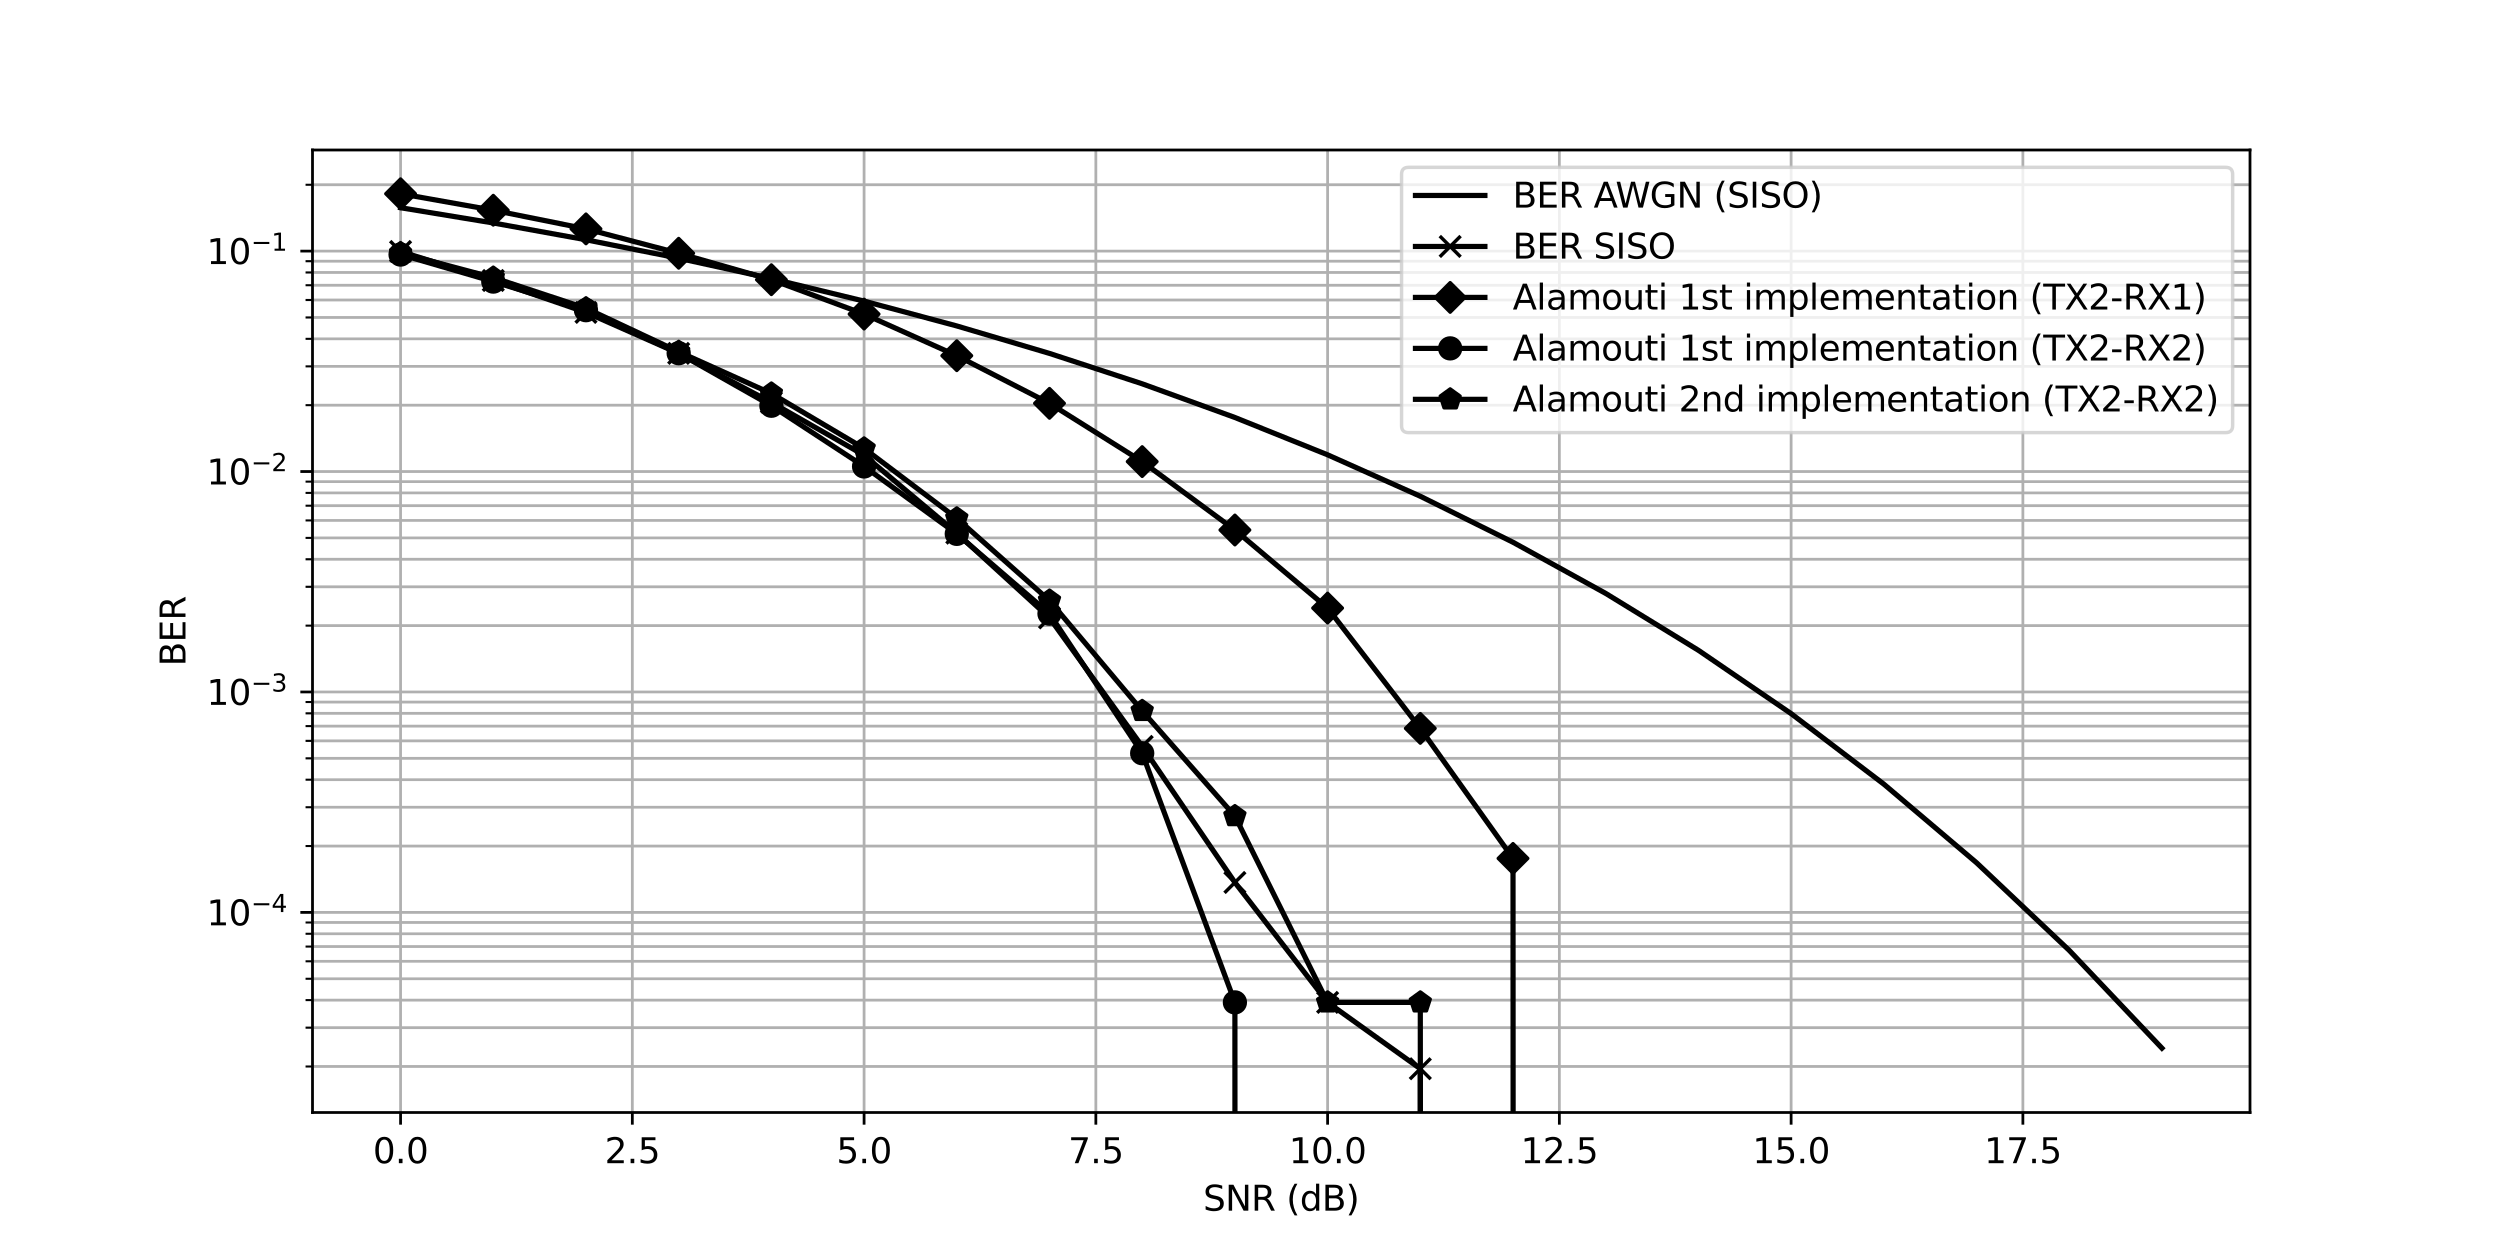<?xml version="1.0" encoding="utf-8" standalone="no"?>
<!DOCTYPE svg PUBLIC "-//W3C//DTD SVG 1.1//EN"
  "http://www.w3.org/Graphics/SVG/1.1/DTD/svg11.dtd">
<svg xmlns:xlink="http://www.w3.org/1999/xlink" width="720pt" height="360pt" viewBox="0 0 720 360" xmlns="http://www.w3.org/2000/svg" version="1.1">
 <defs>
  <style type="text/css">*{stroke-linejoin: round; stroke-linecap: butt}</style>
 </defs>
 <g id="figure_1">
  <g id="patch_1">
   <path d="M 0 360 
L 720 360 
L 720 0 
L 0 0 
z
" style="fill: #ffffff"/>
  </g>
  <g id="axes_1">
   <g id="patch_2">
    <path d="M 90 320.4 
L 648 320.4 
L 648 43.2 
L 90 43.2 
z
" style="fill: #ffffff"/>
   </g>
   <g id="matplotlib.axis_1">
    <g id="xtick_1">
     <g id="line2d_1">
      <path d="M 115.364 320.4 
L 115.364 43.2 
" clip-path="url(#p7af862327a)" style="fill: none; stroke: #b0b0b0; stroke-width: 0.8; stroke-linecap: square"/>
     </g>
     <g id="line2d_2">
      <defs>
       <path id="ma9d6ec35bd" d="M 0 0 
L 0 3.5 
" style="stroke: #000000; stroke-width: 0.8"/>
      </defs>
      <g>
       <use xlink:href="#ma9d6ec35bd" x="115.364" y="320.4" style="stroke: #000000; stroke-width: 0.8"/>
      </g>
     </g>
     <g id="text_1">
      <!-- 0.0 -->
      <g transform="translate(107.412 334.998)scale(0.1 -0.1)">
       <defs>
        <path id="DejaVuSans-30" d="M 2034 4250 
Q 1547 4250 1301 3770 
Q 1056 3291 1056 2328 
Q 1056 1369 1301 889 
Q 1547 409 2034 409 
Q 2525 409 2770 889 
Q 3016 1369 3016 2328 
Q 3016 3291 2770 3770 
Q 2525 4250 2034 4250 
z
M 2034 4750 
Q 2819 4750 3233 4129 
Q 3647 3509 3647 2328 
Q 3647 1150 3233 529 
Q 2819 -91 2034 -91 
Q 1250 -91 836 529 
Q 422 1150 422 2328 
Q 422 3509 836 4129 
Q 1250 4750 2034 4750 
z
" transform="scale(0.016)"/>
        <path id="DejaVuSans-2e" d="M 684 794 
L 1344 794 
L 1344 0 
L 684 0 
L 684 794 
z
" transform="scale(0.016)"/>
       </defs>
       <use xlink:href="#DejaVuSans-30"/>
       <use xlink:href="#DejaVuSans-2e" x="63.623"/>
       <use xlink:href="#DejaVuSans-30" x="95.41"/>
      </g>
     </g>
    </g>
    <g id="xtick_2">
     <g id="line2d_3">
      <path d="M 182.11 320.4 
L 182.11 43.2 
" clip-path="url(#p7af862327a)" style="fill: none; stroke: #b0b0b0; stroke-width: 0.8; stroke-linecap: square"/>
     </g>
     <g id="line2d_4">
      <g>
       <use xlink:href="#ma9d6ec35bd" x="182.11" y="320.4" style="stroke: #000000; stroke-width: 0.8"/>
      </g>
     </g>
     <g id="text_2">
      <!-- 2.5 -->
      <g transform="translate(174.158 334.998)scale(0.1 -0.1)">
       <defs>
        <path id="DejaVuSans-32" d="M 1228 531 
L 3431 531 
L 3431 0 
L 469 0 
L 469 531 
Q 828 903 1448 1529 
Q 2069 2156 2228 2338 
Q 2531 2678 2651 2914 
Q 2772 3150 2772 3378 
Q 2772 3750 2511 3984 
Q 2250 4219 1831 4219 
Q 1534 4219 1204 4116 
Q 875 4013 500 3803 
L 500 4441 
Q 881 4594 1212 4672 
Q 1544 4750 1819 4750 
Q 2544 4750 2975 4387 
Q 3406 4025 3406 3419 
Q 3406 3131 3298 2873 
Q 3191 2616 2906 2266 
Q 2828 2175 2409 1742 
Q 1991 1309 1228 531 
z
" transform="scale(0.016)"/>
        <path id="DejaVuSans-35" d="M 691 4666 
L 3169 4666 
L 3169 4134 
L 1269 4134 
L 1269 2991 
Q 1406 3038 1543 3061 
Q 1681 3084 1819 3084 
Q 2600 3084 3056 2656 
Q 3513 2228 3513 1497 
Q 3513 744 3044 326 
Q 2575 -91 1722 -91 
Q 1428 -91 1123 -41 
Q 819 9 494 109 
L 494 744 
Q 775 591 1075 516 
Q 1375 441 1709 441 
Q 2250 441 2565 725 
Q 2881 1009 2881 1497 
Q 2881 1984 2565 2268 
Q 2250 2553 1709 2553 
Q 1456 2553 1204 2497 
Q 953 2441 691 2322 
L 691 4666 
z
" transform="scale(0.016)"/>
       </defs>
       <use xlink:href="#DejaVuSans-32"/>
       <use xlink:href="#DejaVuSans-2e" x="63.623"/>
       <use xlink:href="#DejaVuSans-35" x="95.41"/>
      </g>
     </g>
    </g>
    <g id="xtick_3">
     <g id="line2d_5">
      <path d="M 248.856 320.4 
L 248.856 43.2 
" clip-path="url(#p7af862327a)" style="fill: none; stroke: #b0b0b0; stroke-width: 0.8; stroke-linecap: square"/>
     </g>
     <g id="line2d_6">
      <g>
       <use xlink:href="#ma9d6ec35bd" x="248.856" y="320.4" style="stroke: #000000; stroke-width: 0.8"/>
      </g>
     </g>
     <g id="text_3">
      <!-- 5.0 -->
      <g transform="translate(240.905 334.998)scale(0.1 -0.1)">
       <use xlink:href="#DejaVuSans-35"/>
       <use xlink:href="#DejaVuSans-2e" x="63.623"/>
       <use xlink:href="#DejaVuSans-30" x="95.41"/>
      </g>
     </g>
    </g>
    <g id="xtick_4">
     <g id="line2d_7">
      <path d="M 315.603 320.4 
L 315.603 43.2 
" clip-path="url(#p7af862327a)" style="fill: none; stroke: #b0b0b0; stroke-width: 0.8; stroke-linecap: square"/>
     </g>
     <g id="line2d_8">
      <g>
       <use xlink:href="#ma9d6ec35bd" x="315.603" y="320.4" style="stroke: #000000; stroke-width: 0.8"/>
      </g>
     </g>
     <g id="text_4">
      <!-- 7.5 -->
      <g transform="translate(307.651 334.998)scale(0.1 -0.1)">
       <defs>
        <path id="DejaVuSans-37" d="M 525 4666 
L 3525 4666 
L 3525 4397 
L 1831 0 
L 1172 0 
L 2766 4134 
L 525 4134 
L 525 4666 
z
" transform="scale(0.016)"/>
       </defs>
       <use xlink:href="#DejaVuSans-37"/>
       <use xlink:href="#DejaVuSans-2e" x="63.623"/>
       <use xlink:href="#DejaVuSans-35" x="95.41"/>
      </g>
     </g>
    </g>
    <g id="xtick_5">
     <g id="line2d_9">
      <path d="M 382.349 320.4 
L 382.349 43.2 
" clip-path="url(#p7af862327a)" style="fill: none; stroke: #b0b0b0; stroke-width: 0.8; stroke-linecap: square"/>
     </g>
     <g id="line2d_10">
      <g>
       <use xlink:href="#ma9d6ec35bd" x="382.349" y="320.4" style="stroke: #000000; stroke-width: 0.8"/>
      </g>
     </g>
     <g id="text_5">
      <!-- 10.0 -->
      <g transform="translate(371.216 334.998)scale(0.1 -0.1)">
       <defs>
        <path id="DejaVuSans-31" d="M 794 531 
L 1825 531 
L 1825 4091 
L 703 3866 
L 703 4441 
L 1819 4666 
L 2450 4666 
L 2450 531 
L 3481 531 
L 3481 0 
L 794 0 
L 794 531 
z
" transform="scale(0.016)"/>
       </defs>
       <use xlink:href="#DejaVuSans-31"/>
       <use xlink:href="#DejaVuSans-30" x="63.623"/>
       <use xlink:href="#DejaVuSans-2e" x="127.246"/>
       <use xlink:href="#DejaVuSans-30" x="159.033"/>
      </g>
     </g>
    </g>
    <g id="xtick_6">
     <g id="line2d_11">
      <path d="M 449.096 320.4 
L 449.096 43.2 
" clip-path="url(#p7af862327a)" style="fill: none; stroke: #b0b0b0; stroke-width: 0.8; stroke-linecap: square"/>
     </g>
     <g id="line2d_12">
      <g>
       <use xlink:href="#ma9d6ec35bd" x="449.096" y="320.4" style="stroke: #000000; stroke-width: 0.8"/>
      </g>
     </g>
     <g id="text_6">
      <!-- 12.5 -->
      <g transform="translate(437.963 334.998)scale(0.1 -0.1)">
       <use xlink:href="#DejaVuSans-31"/>
       <use xlink:href="#DejaVuSans-32" x="63.623"/>
       <use xlink:href="#DejaVuSans-2e" x="127.246"/>
       <use xlink:href="#DejaVuSans-35" x="159.033"/>
      </g>
     </g>
    </g>
    <g id="xtick_7">
     <g id="line2d_13">
      <path d="M 515.842 320.4 
L 515.842 43.2 
" clip-path="url(#p7af862327a)" style="fill: none; stroke: #b0b0b0; stroke-width: 0.8; stroke-linecap: square"/>
     </g>
     <g id="line2d_14">
      <g>
       <use xlink:href="#ma9d6ec35bd" x="515.842" y="320.4" style="stroke: #000000; stroke-width: 0.8"/>
      </g>
     </g>
     <g id="text_7">
      <!-- 15.0 -->
      <g transform="translate(504.709 334.998)scale(0.1 -0.1)">
       <use xlink:href="#DejaVuSans-31"/>
       <use xlink:href="#DejaVuSans-35" x="63.623"/>
       <use xlink:href="#DejaVuSans-2e" x="127.246"/>
       <use xlink:href="#DejaVuSans-30" x="159.033"/>
      </g>
     </g>
    </g>
    <g id="xtick_8">
     <g id="line2d_15">
      <path d="M 582.589 320.4 
L 582.589 43.2 
" clip-path="url(#p7af862327a)" style="fill: none; stroke: #b0b0b0; stroke-width: 0.8; stroke-linecap: square"/>
     </g>
     <g id="line2d_16">
      <g>
       <use xlink:href="#ma9d6ec35bd" x="582.589" y="320.4" style="stroke: #000000; stroke-width: 0.8"/>
      </g>
     </g>
     <g id="text_8">
      <!-- 17.5 -->
      <g transform="translate(571.456 334.998)scale(0.1 -0.1)">
       <use xlink:href="#DejaVuSans-31"/>
       <use xlink:href="#DejaVuSans-37" x="63.623"/>
       <use xlink:href="#DejaVuSans-2e" x="127.246"/>
       <use xlink:href="#DejaVuSans-35" x="159.033"/>
      </g>
     </g>
    </g>
    <g id="text_9">
     <!-- SNR (dB) -->
     <g transform="translate(346.516 348.677)scale(0.1 -0.1)">
      <defs>
       <path id="DejaVuSans-53" d="M 3425 4513 
L 3425 3897 
Q 3066 4069 2747 4153 
Q 2428 4238 2131 4238 
Q 1616 4238 1336 4038 
Q 1056 3838 1056 3469 
Q 1056 3159 1242 3001 
Q 1428 2844 1947 2747 
L 2328 2669 
Q 3034 2534 3370 2195 
Q 3706 1856 3706 1288 
Q 3706 609 3251 259 
Q 2797 -91 1919 -91 
Q 1588 -91 1214 -16 
Q 841 59 441 206 
L 441 856 
Q 825 641 1194 531 
Q 1563 422 1919 422 
Q 2459 422 2753 634 
Q 3047 847 3047 1241 
Q 3047 1584 2836 1778 
Q 2625 1972 2144 2069 
L 1759 2144 
Q 1053 2284 737 2584 
Q 422 2884 422 3419 
Q 422 4038 858 4394 
Q 1294 4750 2059 4750 
Q 2388 4750 2728 4690 
Q 3069 4631 3425 4513 
z
" transform="scale(0.016)"/>
       <path id="DejaVuSans-4e" d="M 628 4666 
L 1478 4666 
L 3547 763 
L 3547 4666 
L 4159 4666 
L 4159 0 
L 3309 0 
L 1241 3903 
L 1241 0 
L 628 0 
L 628 4666 
z
" transform="scale(0.016)"/>
       <path id="DejaVuSans-52" d="M 2841 2188 
Q 3044 2119 3236 1894 
Q 3428 1669 3622 1275 
L 4263 0 
L 3584 0 
L 2988 1197 
Q 2756 1666 2539 1819 
Q 2322 1972 1947 1972 
L 1259 1972 
L 1259 0 
L 628 0 
L 628 4666 
L 2053 4666 
Q 2853 4666 3247 4331 
Q 3641 3997 3641 3322 
Q 3641 2881 3436 2590 
Q 3231 2300 2841 2188 
z
M 1259 4147 
L 1259 2491 
L 2053 2491 
Q 2509 2491 2742 2702 
Q 2975 2913 2975 3322 
Q 2975 3731 2742 3939 
Q 2509 4147 2053 4147 
L 1259 4147 
z
" transform="scale(0.016)"/>
       <path id="DejaVuSans-20" transform="scale(0.016)"/>
       <path id="DejaVuSans-28" d="M 1984 4856 
Q 1566 4138 1362 3434 
Q 1159 2731 1159 2009 
Q 1159 1288 1364 580 
Q 1569 -128 1984 -844 
L 1484 -844 
Q 1016 -109 783 600 
Q 550 1309 550 2009 
Q 550 2706 781 3412 
Q 1013 4119 1484 4856 
L 1984 4856 
z
" transform="scale(0.016)"/>
       <path id="DejaVuSans-64" d="M 2906 2969 
L 2906 4863 
L 3481 4863 
L 3481 0 
L 2906 0 
L 2906 525 
Q 2725 213 2448 61 
Q 2172 -91 1784 -91 
Q 1150 -91 751 415 
Q 353 922 353 1747 
Q 353 2572 751 3078 
Q 1150 3584 1784 3584 
Q 2172 3584 2448 3432 
Q 2725 3281 2906 2969 
z
M 947 1747 
Q 947 1113 1208 752 
Q 1469 391 1925 391 
Q 2381 391 2643 752 
Q 2906 1113 2906 1747 
Q 2906 2381 2643 2742 
Q 2381 3103 1925 3103 
Q 1469 3103 1208 2742 
Q 947 2381 947 1747 
z
" transform="scale(0.016)"/>
       <path id="DejaVuSans-42" d="M 1259 2228 
L 1259 519 
L 2272 519 
Q 2781 519 3026 730 
Q 3272 941 3272 1375 
Q 3272 1813 3026 2020 
Q 2781 2228 2272 2228 
L 1259 2228 
z
M 1259 4147 
L 1259 2741 
L 2194 2741 
Q 2656 2741 2882 2914 
Q 3109 3088 3109 3444 
Q 3109 3797 2882 3972 
Q 2656 4147 2194 4147 
L 1259 4147 
z
M 628 4666 
L 2241 4666 
Q 2963 4666 3353 4366 
Q 3744 4066 3744 3513 
Q 3744 3084 3544 2831 
Q 3344 2578 2956 2516 
Q 3422 2416 3680 2098 
Q 3938 1781 3938 1306 
Q 3938 681 3513 340 
Q 3088 0 2303 0 
L 628 0 
L 628 4666 
z
" transform="scale(0.016)"/>
       <path id="DejaVuSans-29" d="M 513 4856 
L 1013 4856 
Q 1481 4119 1714 3412 
Q 1947 2706 1947 2009 
Q 1947 1309 1714 600 
Q 1481 -109 1013 -844 
L 513 -844 
Q 928 -128 1133 580 
Q 1338 1288 1338 2009 
Q 1338 2731 1133 3434 
Q 928 4138 513 4856 
z
" transform="scale(0.016)"/>
      </defs>
      <use xlink:href="#DejaVuSans-53"/>
      <use xlink:href="#DejaVuSans-4e" x="63.477"/>
      <use xlink:href="#DejaVuSans-52" x="138.281"/>
      <use xlink:href="#DejaVuSans-20" x="207.764"/>
      <use xlink:href="#DejaVuSans-28" x="239.551"/>
      <use xlink:href="#DejaVuSans-64" x="278.564"/>
      <use xlink:href="#DejaVuSans-42" x="342.041"/>
      <use xlink:href="#DejaVuSans-29" x="410.645"/>
     </g>
    </g>
   </g>
   <g id="matplotlib.axis_2">
    <g id="ytick_1">
     <g id="line2d_17">
      <path d="M 90 262.772 
L 648 262.772 
" clip-path="url(#p7af862327a)" style="fill: none; stroke: #b0b0b0; stroke-width: 0.8; stroke-linecap: square"/>
     </g>
     <g id="line2d_18">
      <defs>
       <path id="m3a7625dac8" d="M 0 0 
L -3.5 0 
" style="stroke: #000000; stroke-width: 0.8"/>
      </defs>
      <g>
       <use xlink:href="#m3a7625dac8" x="90" y="262.772" style="stroke: #000000; stroke-width: 0.8"/>
      </g>
     </g>
     <g id="text_10">
      <!-- $\mathdefault{10^{-4}}$ -->
      <g transform="translate(59.5 266.571)scale(0.1 -0.1)">
       <defs>
        <path id="DejaVuSans-2212" d="M 678 2272 
L 4684 2272 
L 4684 1741 
L 678 1741 
L 678 2272 
z
" transform="scale(0.016)"/>
        <path id="DejaVuSans-34" d="M 2419 4116 
L 825 1625 
L 2419 1625 
L 2419 4116 
z
M 2253 4666 
L 3047 4666 
L 3047 1625 
L 3713 1625 
L 3713 1100 
L 3047 1100 
L 3047 0 
L 2419 0 
L 2419 1100 
L 313 1100 
L 313 1709 
L 2253 4666 
z
" transform="scale(0.016)"/>
       </defs>
       <use xlink:href="#DejaVuSans-31" transform="translate(0 0.684)"/>
       <use xlink:href="#DejaVuSans-30" transform="translate(63.623 0.684)"/>
       <use xlink:href="#DejaVuSans-2212" transform="translate(128.203 38.966)scale(0.7)"/>
       <use xlink:href="#DejaVuSans-34" transform="translate(186.855 38.966)scale(0.7)"/>
      </g>
     </g>
    </g>
    <g id="ytick_2">
     <g id="line2d_19">
      <path d="M 90 199.288 
L 648 199.288 
" clip-path="url(#p7af862327a)" style="fill: none; stroke: #b0b0b0; stroke-width: 0.8; stroke-linecap: square"/>
     </g>
     <g id="line2d_20">
      <g>
       <use xlink:href="#m3a7625dac8" x="90" y="199.288" style="stroke: #000000; stroke-width: 0.8"/>
      </g>
     </g>
     <g id="text_11">
      <!-- $\mathdefault{10^{-3}}$ -->
      <g transform="translate(59.5 203.087)scale(0.1 -0.1)">
       <defs>
        <path id="DejaVuSans-33" d="M 2597 2516 
Q 3050 2419 3304 2112 
Q 3559 1806 3559 1356 
Q 3559 666 3084 287 
Q 2609 -91 1734 -91 
Q 1441 -91 1130 -33 
Q 819 25 488 141 
L 488 750 
Q 750 597 1062 519 
Q 1375 441 1716 441 
Q 2309 441 2620 675 
Q 2931 909 2931 1356 
Q 2931 1769 2642 2001 
Q 2353 2234 1838 2234 
L 1294 2234 
L 1294 2753 
L 1863 2753 
Q 2328 2753 2575 2939 
Q 2822 3125 2822 3475 
Q 2822 3834 2567 4026 
Q 2313 4219 1838 4219 
Q 1578 4219 1281 4162 
Q 984 4106 628 3988 
L 628 4550 
Q 988 4650 1302 4700 
Q 1616 4750 1894 4750 
Q 2613 4750 3031 4423 
Q 3450 4097 3450 3541 
Q 3450 3153 3228 2886 
Q 3006 2619 2597 2516 
z
" transform="scale(0.016)"/>
       </defs>
       <use xlink:href="#DejaVuSans-31" transform="translate(0 0.766)"/>
       <use xlink:href="#DejaVuSans-30" transform="translate(63.623 0.766)"/>
       <use xlink:href="#DejaVuSans-2212" transform="translate(128.203 39.047)scale(0.7)"/>
       <use xlink:href="#DejaVuSans-33" transform="translate(186.855 39.047)scale(0.7)"/>
      </g>
     </g>
    </g>
    <g id="ytick_3">
     <g id="line2d_21">
      <path d="M 90 135.803 
L 648 135.803 
" clip-path="url(#p7af862327a)" style="fill: none; stroke: #b0b0b0; stroke-width: 0.8; stroke-linecap: square"/>
     </g>
     <g id="line2d_22">
      <g>
       <use xlink:href="#m3a7625dac8" x="90" y="135.803" style="stroke: #000000; stroke-width: 0.8"/>
      </g>
     </g>
     <g id="text_12">
      <!-- $\mathdefault{10^{-2}}$ -->
      <g transform="translate(59.5 139.602)scale(0.1 -0.1)">
       <use xlink:href="#DejaVuSans-31" transform="translate(0 0.766)"/>
       <use xlink:href="#DejaVuSans-30" transform="translate(63.623 0.766)"/>
       <use xlink:href="#DejaVuSans-2212" transform="translate(128.203 39.047)scale(0.7)"/>
       <use xlink:href="#DejaVuSans-32" transform="translate(186.855 39.047)scale(0.7)"/>
      </g>
     </g>
    </g>
    <g id="ytick_4">
     <g id="line2d_23">
      <path d="M 90 72.318 
L 648 72.318 
" clip-path="url(#p7af862327a)" style="fill: none; stroke: #b0b0b0; stroke-width: 0.8; stroke-linecap: square"/>
     </g>
     <g id="line2d_24">
      <g>
       <use xlink:href="#m3a7625dac8" x="90" y="72.318" style="stroke: #000000; stroke-width: 0.8"/>
      </g>
     </g>
     <g id="text_13">
      <!-- $\mathdefault{10^{-1}}$ -->
      <g transform="translate(59.5 76.117)scale(0.1 -0.1)">
       <use xlink:href="#DejaVuSans-31" transform="translate(0 0.684)"/>
       <use xlink:href="#DejaVuSans-30" transform="translate(63.623 0.684)"/>
       <use xlink:href="#DejaVuSans-2212" transform="translate(128.203 38.966)scale(0.7)"/>
       <use xlink:href="#DejaVuSans-31" transform="translate(186.855 38.966)scale(0.7)"/>
      </g>
     </g>
    </g>
    <g id="ytick_5">
     <g id="line2d_25">
      <path d="M 90 307.146 
L 648 307.146 
" clip-path="url(#p7af862327a)" style="fill: none; stroke: #b0b0b0; stroke-width: 0.8; stroke-linecap: square"/>
     </g>
     <g id="line2d_26">
      <defs>
       <path id="meff8dff8c7" d="M 0 0 
L -2 0 
" style="stroke: #000000; stroke-width: 0.6"/>
      </defs>
      <g>
       <use xlink:href="#meff8dff8c7" x="90" y="307.146" style="stroke: #000000; stroke-width: 0.6"/>
      </g>
     </g>
    </g>
    <g id="ytick_6">
     <g id="line2d_27">
      <path d="M 90 295.967 
L 648 295.967 
" clip-path="url(#p7af862327a)" style="fill: none; stroke: #b0b0b0; stroke-width: 0.8; stroke-linecap: square"/>
     </g>
     <g id="line2d_28">
      <g>
       <use xlink:href="#meff8dff8c7" x="90" y="295.967" style="stroke: #000000; stroke-width: 0.6"/>
      </g>
     </g>
    </g>
    <g id="ytick_7">
     <g id="line2d_29">
      <path d="M 90 288.035 
L 648 288.035 
" clip-path="url(#p7af862327a)" style="fill: none; stroke: #b0b0b0; stroke-width: 0.8; stroke-linecap: square"/>
     </g>
     <g id="line2d_30">
      <g>
       <use xlink:href="#meff8dff8c7" x="90" y="288.035" style="stroke: #000000; stroke-width: 0.6"/>
      </g>
     </g>
    </g>
    <g id="ytick_8">
     <g id="line2d_31">
      <path d="M 90 281.883 
L 648 281.883 
" clip-path="url(#p7af862327a)" style="fill: none; stroke: #b0b0b0; stroke-width: 0.8; stroke-linecap: square"/>
     </g>
     <g id="line2d_32">
      <g>
       <use xlink:href="#meff8dff8c7" x="90" y="281.883" style="stroke: #000000; stroke-width: 0.6"/>
      </g>
     </g>
    </g>
    <g id="ytick_9">
     <g id="line2d_33">
      <path d="M 90 276.856 
L 648 276.856 
" clip-path="url(#p7af862327a)" style="fill: none; stroke: #b0b0b0; stroke-width: 0.8; stroke-linecap: square"/>
     </g>
     <g id="line2d_34">
      <g>
       <use xlink:href="#meff8dff8c7" x="90" y="276.856" style="stroke: #000000; stroke-width: 0.6"/>
      </g>
     </g>
    </g>
    <g id="ytick_10">
     <g id="line2d_35">
      <path d="M 90 272.606 
L 648 272.606 
" clip-path="url(#p7af862327a)" style="fill: none; stroke: #b0b0b0; stroke-width: 0.8; stroke-linecap: square"/>
     </g>
     <g id="line2d_36">
      <g>
       <use xlink:href="#meff8dff8c7" x="90" y="272.606" style="stroke: #000000; stroke-width: 0.6"/>
      </g>
     </g>
    </g>
    <g id="ytick_11">
     <g id="line2d_37">
      <path d="M 90 268.925 
L 648 268.925 
" clip-path="url(#p7af862327a)" style="fill: none; stroke: #b0b0b0; stroke-width: 0.8; stroke-linecap: square"/>
     </g>
     <g id="line2d_38">
      <g>
       <use xlink:href="#meff8dff8c7" x="90" y="268.925" style="stroke: #000000; stroke-width: 0.6"/>
      </g>
     </g>
    </g>
    <g id="ytick_12">
     <g id="line2d_39">
      <path d="M 90 265.677 
L 648 265.677 
" clip-path="url(#p7af862327a)" style="fill: none; stroke: #b0b0b0; stroke-width: 0.8; stroke-linecap: square"/>
     </g>
     <g id="line2d_40">
      <g>
       <use xlink:href="#meff8dff8c7" x="90" y="265.677" style="stroke: #000000; stroke-width: 0.6"/>
      </g>
     </g>
    </g>
    <g id="ytick_13">
     <g id="line2d_41">
      <path d="M 90 243.661 
L 648 243.661 
" clip-path="url(#p7af862327a)" style="fill: none; stroke: #b0b0b0; stroke-width: 0.8; stroke-linecap: square"/>
     </g>
     <g id="line2d_42">
      <g>
       <use xlink:href="#meff8dff8c7" x="90" y="243.661" style="stroke: #000000; stroke-width: 0.6"/>
      </g>
     </g>
    </g>
    <g id="ytick_14">
     <g id="line2d_43">
      <path d="M 90 232.482 
L 648 232.482 
" clip-path="url(#p7af862327a)" style="fill: none; stroke: #b0b0b0; stroke-width: 0.8; stroke-linecap: square"/>
     </g>
     <g id="line2d_44">
      <g>
       <use xlink:href="#meff8dff8c7" x="90" y="232.482" style="stroke: #000000; stroke-width: 0.6"/>
      </g>
     </g>
    </g>
    <g id="ytick_15">
     <g id="line2d_45">
      <path d="M 90 224.551 
L 648 224.551 
" clip-path="url(#p7af862327a)" style="fill: none; stroke: #b0b0b0; stroke-width: 0.8; stroke-linecap: square"/>
     </g>
     <g id="line2d_46">
      <g>
       <use xlink:href="#meff8dff8c7" x="90" y="224.551" style="stroke: #000000; stroke-width: 0.6"/>
      </g>
     </g>
    </g>
    <g id="ytick_16">
     <g id="line2d_47">
      <path d="M 90 218.398 
L 648 218.398 
" clip-path="url(#p7af862327a)" style="fill: none; stroke: #b0b0b0; stroke-width: 0.8; stroke-linecap: square"/>
     </g>
     <g id="line2d_48">
      <g>
       <use xlink:href="#meff8dff8c7" x="90" y="218.398" style="stroke: #000000; stroke-width: 0.6"/>
      </g>
     </g>
    </g>
    <g id="ytick_17">
     <g id="line2d_49">
      <path d="M 90 213.372 
L 648 213.372 
" clip-path="url(#p7af862327a)" style="fill: none; stroke: #b0b0b0; stroke-width: 0.8; stroke-linecap: square"/>
     </g>
     <g id="line2d_50">
      <g>
       <use xlink:href="#meff8dff8c7" x="90" y="213.372" style="stroke: #000000; stroke-width: 0.6"/>
      </g>
     </g>
    </g>
    <g id="ytick_18">
     <g id="line2d_51">
      <path d="M 90 209.121 
L 648 209.121 
" clip-path="url(#p7af862327a)" style="fill: none; stroke: #b0b0b0; stroke-width: 0.8; stroke-linecap: square"/>
     </g>
     <g id="line2d_52">
      <g>
       <use xlink:href="#meff8dff8c7" x="90" y="209.121" style="stroke: #000000; stroke-width: 0.6"/>
      </g>
     </g>
    </g>
    <g id="ytick_19">
     <g id="line2d_53">
      <path d="M 90 205.44 
L 648 205.44 
" clip-path="url(#p7af862327a)" style="fill: none; stroke: #b0b0b0; stroke-width: 0.8; stroke-linecap: square"/>
     </g>
     <g id="line2d_54">
      <g>
       <use xlink:href="#meff8dff8c7" x="90" y="205.44" style="stroke: #000000; stroke-width: 0.6"/>
      </g>
     </g>
    </g>
    <g id="ytick_20">
     <g id="line2d_55">
      <path d="M 90 202.192 
L 648 202.192 
" clip-path="url(#p7af862327a)" style="fill: none; stroke: #b0b0b0; stroke-width: 0.8; stroke-linecap: square"/>
     </g>
     <g id="line2d_56">
      <g>
       <use xlink:href="#meff8dff8c7" x="90" y="202.192" style="stroke: #000000; stroke-width: 0.6"/>
      </g>
     </g>
    </g>
    <g id="ytick_21">
     <g id="line2d_57">
      <path d="M 90 180.177 
L 648 180.177 
" clip-path="url(#p7af862327a)" style="fill: none; stroke: #b0b0b0; stroke-width: 0.8; stroke-linecap: square"/>
     </g>
     <g id="line2d_58">
      <g>
       <use xlink:href="#meff8dff8c7" x="90" y="180.177" style="stroke: #000000; stroke-width: 0.6"/>
      </g>
     </g>
    </g>
    <g id="ytick_22">
     <g id="line2d_59">
      <path d="M 90 168.998 
L 648 168.998 
" clip-path="url(#p7af862327a)" style="fill: none; stroke: #b0b0b0; stroke-width: 0.8; stroke-linecap: square"/>
     </g>
     <g id="line2d_60">
      <g>
       <use xlink:href="#meff8dff8c7" x="90" y="168.998" style="stroke: #000000; stroke-width: 0.6"/>
      </g>
     </g>
    </g>
    <g id="ytick_23">
     <g id="line2d_61">
      <path d="M 90 161.066 
L 648 161.066 
" clip-path="url(#p7af862327a)" style="fill: none; stroke: #b0b0b0; stroke-width: 0.8; stroke-linecap: square"/>
     </g>
     <g id="line2d_62">
      <g>
       <use xlink:href="#meff8dff8c7" x="90" y="161.066" style="stroke: #000000; stroke-width: 0.6"/>
      </g>
     </g>
    </g>
    <g id="ytick_24">
     <g id="line2d_63">
      <path d="M 90 154.914 
L 648 154.914 
" clip-path="url(#p7af862327a)" style="fill: none; stroke: #b0b0b0; stroke-width: 0.8; stroke-linecap: square"/>
     </g>
     <g id="line2d_64">
      <g>
       <use xlink:href="#meff8dff8c7" x="90" y="154.914" style="stroke: #000000; stroke-width: 0.6"/>
      </g>
     </g>
    </g>
    <g id="ytick_25">
     <g id="line2d_65">
      <path d="M 90 149.887 
L 648 149.887 
" clip-path="url(#p7af862327a)" style="fill: none; stroke: #b0b0b0; stroke-width: 0.8; stroke-linecap: square"/>
     </g>
     <g id="line2d_66">
      <g>
       <use xlink:href="#meff8dff8c7" x="90" y="149.887" style="stroke: #000000; stroke-width: 0.6"/>
      </g>
     </g>
    </g>
    <g id="ytick_26">
     <g id="line2d_67">
      <path d="M 90 145.637 
L 648 145.637 
" clip-path="url(#p7af862327a)" style="fill: none; stroke: #b0b0b0; stroke-width: 0.8; stroke-linecap: square"/>
     </g>
     <g id="line2d_68">
      <g>
       <use xlink:href="#meff8dff8c7" x="90" y="145.637" style="stroke: #000000; stroke-width: 0.6"/>
      </g>
     </g>
    </g>
    <g id="ytick_27">
     <g id="line2d_69">
      <path d="M 90 141.955 
L 648 141.955 
" clip-path="url(#p7af862327a)" style="fill: none; stroke: #b0b0b0; stroke-width: 0.8; stroke-linecap: square"/>
     </g>
     <g id="line2d_70">
      <g>
       <use xlink:href="#meff8dff8c7" x="90" y="141.955" style="stroke: #000000; stroke-width: 0.6"/>
      </g>
     </g>
    </g>
    <g id="ytick_28">
     <g id="line2d_71">
      <path d="M 90 138.708 
L 648 138.708 
" clip-path="url(#p7af862327a)" style="fill: none; stroke: #b0b0b0; stroke-width: 0.8; stroke-linecap: square"/>
     </g>
     <g id="line2d_72">
      <g>
       <use xlink:href="#meff8dff8c7" x="90" y="138.708" style="stroke: #000000; stroke-width: 0.6"/>
      </g>
     </g>
    </g>
    <g id="ytick_29">
     <g id="line2d_73">
      <path d="M 90 116.692 
L 648 116.692 
" clip-path="url(#p7af862327a)" style="fill: none; stroke: #b0b0b0; stroke-width: 0.8; stroke-linecap: square"/>
     </g>
     <g id="line2d_74">
      <g>
       <use xlink:href="#meff8dff8c7" x="90" y="116.692" style="stroke: #000000; stroke-width: 0.6"/>
      </g>
     </g>
    </g>
    <g id="ytick_30">
     <g id="line2d_75">
      <path d="M 90 105.513 
L 648 105.513 
" clip-path="url(#p7af862327a)" style="fill: none; stroke: #b0b0b0; stroke-width: 0.8; stroke-linecap: square"/>
     </g>
     <g id="line2d_76">
      <g>
       <use xlink:href="#meff8dff8c7" x="90" y="105.513" style="stroke: #000000; stroke-width: 0.6"/>
      </g>
     </g>
    </g>
    <g id="ytick_31">
     <g id="line2d_77">
      <path d="M 90 97.581 
L 648 97.581 
" clip-path="url(#p7af862327a)" style="fill: none; stroke: #b0b0b0; stroke-width: 0.8; stroke-linecap: square"/>
     </g>
     <g id="line2d_78">
      <g>
       <use xlink:href="#meff8dff8c7" x="90" y="97.581" style="stroke: #000000; stroke-width: 0.6"/>
      </g>
     </g>
    </g>
    <g id="ytick_32">
     <g id="line2d_79">
      <path d="M 90 91.429 
L 648 91.429 
" clip-path="url(#p7af862327a)" style="fill: none; stroke: #b0b0b0; stroke-width: 0.8; stroke-linecap: square"/>
     </g>
     <g id="line2d_80">
      <g>
       <use xlink:href="#meff8dff8c7" x="90" y="91.429" style="stroke: #000000; stroke-width: 0.6"/>
      </g>
     </g>
    </g>
    <g id="ytick_33">
     <g id="line2d_81">
      <path d="M 90 86.402 
L 648 86.402 
" clip-path="url(#p7af862327a)" style="fill: none; stroke: #b0b0b0; stroke-width: 0.8; stroke-linecap: square"/>
     </g>
     <g id="line2d_82">
      <g>
       <use xlink:href="#meff8dff8c7" x="90" y="86.402" style="stroke: #000000; stroke-width: 0.6"/>
      </g>
     </g>
    </g>
    <g id="ytick_34">
     <g id="line2d_83">
      <path d="M 90 82.152 
L 648 82.152 
" clip-path="url(#p7af862327a)" style="fill: none; stroke: #b0b0b0; stroke-width: 0.8; stroke-linecap: square"/>
     </g>
     <g id="line2d_84">
      <g>
       <use xlink:href="#meff8dff8c7" x="90" y="82.152" style="stroke: #000000; stroke-width: 0.6"/>
      </g>
     </g>
    </g>
    <g id="ytick_35">
     <g id="line2d_85">
      <path d="M 90 78.471 
L 648 78.471 
" clip-path="url(#p7af862327a)" style="fill: none; stroke: #b0b0b0; stroke-width: 0.8; stroke-linecap: square"/>
     </g>
     <g id="line2d_86">
      <g>
       <use xlink:href="#meff8dff8c7" x="90" y="78.471" style="stroke: #000000; stroke-width: 0.6"/>
      </g>
     </g>
    </g>
    <g id="ytick_36">
     <g id="line2d_87">
      <path d="M 90 75.223 
L 648 75.223 
" clip-path="url(#p7af862327a)" style="fill: none; stroke: #b0b0b0; stroke-width: 0.8; stroke-linecap: square"/>
     </g>
     <g id="line2d_88">
      <g>
       <use xlink:href="#meff8dff8c7" x="90" y="75.223" style="stroke: #000000; stroke-width: 0.6"/>
      </g>
     </g>
    </g>
    <g id="ytick_37">
     <g id="line2d_89">
      <path d="M 90 53.207 
L 648 53.207 
" clip-path="url(#p7af862327a)" style="fill: none; stroke: #b0b0b0; stroke-width: 0.8; stroke-linecap: square"/>
     </g>
     <g id="line2d_90">
      <g>
       <use xlink:href="#meff8dff8c7" x="90" y="53.207" style="stroke: #000000; stroke-width: 0.6"/>
      </g>
     </g>
    </g>
    <g id="text_14">
     <!-- BER -->
     <g transform="translate(53.42 191.864)rotate(-90)scale(0.1 -0.1)">
      <defs>
       <path id="DejaVuSans-45" d="M 628 4666 
L 3578 4666 
L 3578 4134 
L 1259 4134 
L 1259 2753 
L 3481 2753 
L 3481 2222 
L 1259 2222 
L 1259 531 
L 3634 531 
L 3634 0 
L 628 0 
L 628 4666 
z
" transform="scale(0.016)"/>
      </defs>
      <use xlink:href="#DejaVuSans-42"/>
      <use xlink:href="#DejaVuSans-45" x="68.604"/>
      <use xlink:href="#DejaVuSans-52" x="131.787"/>
     </g>
    </g>
   </g>
   <g id="line2d_91">
    <path d="M 115.364 59.829 
L 142.062 64.222 
L 168.761 69.055 
L 195.459 74.378 
L 222.158 80.245 
L 248.856 86.721 
L 275.555 93.874 
L 302.254 101.784 
L 328.952 110.538 
L 355.651 120.236 
L 382.349 130.989 
L 409.048 142.922 
L 435.746 156.174 
L 462.445 170.904 
L 489.144 187.287 
L 515.842 205.523 
L 542.541 225.833 
L 569.239 248.469 
L 595.938 273.709 
L 622.636 301.87 
" clip-path="url(#p7af862327a)" style="fill: none; stroke: #000000; stroke-width: 1.5; stroke-linecap: square"/>
   </g>
   <g id="line2d_92">
    <path d="M 115.364 72.426 
L 142.062 80.779 
L 168.761 89.971 
L 195.459 101.775 
L 222.158 115.896 
L 248.856 131.11 
L 275.555 153.548 
L 302.254 177.953 
L 328.952 214.96 
L 355.651 254.149 
L 382.349 288.689 
L 409.048 307.8 
L 409.07 361 
" clip-path="url(#p7af862327a)" style="fill: none; stroke: #000000; stroke-width: 1.5; stroke-linecap: square"/>
    <defs>
     <path id="mbc7b85c71f" d="M -3 3 
L 3 -3 
M -3 -3 
L 3 3 
" style="stroke: #000000"/>
    </defs>
    <g clip-path="url(#p7af862327a)">
     <use xlink:href="#mbc7b85c71f" x="115.364" y="72.426" style="stroke: #000000"/>
     <use xlink:href="#mbc7b85c71f" x="142.062" y="80.779" style="stroke: #000000"/>
     <use xlink:href="#mbc7b85c71f" x="168.761" y="89.971" style="stroke: #000000"/>
     <use xlink:href="#mbc7b85c71f" x="195.459" y="101.775" style="stroke: #000000"/>
     <use xlink:href="#mbc7b85c71f" x="222.158" y="115.896" style="stroke: #000000"/>
     <use xlink:href="#mbc7b85c71f" x="248.856" y="131.11" style="stroke: #000000"/>
     <use xlink:href="#mbc7b85c71f" x="275.555" y="153.548" style="stroke: #000000"/>
     <use xlink:href="#mbc7b85c71f" x="302.254" y="177.953" style="stroke: #000000"/>
     <use xlink:href="#mbc7b85c71f" x="328.952" y="214.96" style="stroke: #000000"/>
     <use xlink:href="#mbc7b85c71f" x="355.651" y="254.149" style="stroke: #000000"/>
     <use xlink:href="#mbc7b85c71f" x="382.349" y="288.689" style="stroke: #000000"/>
     <use xlink:href="#mbc7b85c71f" x="409.048" y="307.8" style="stroke: #000000"/>
     <use xlink:href="#mbc7b85c71f" x="419.87" y="25921" style="stroke: #000000"/>
    </g>
   </g>
   <g id="line2d_93">
    <path d="M 115.364 55.8 
L 142.062 60.546 
L 168.761 65.917 
L 195.459 72.939 
L 222.158 80.553 
L 248.856 90.456 
L 275.555 102.442 
L 302.254 116.159 
L 328.952 132.941 
L 355.651 152.641 
L 382.349 175.123 
L 409.048 209.775 
L 435.746 247.22 
L 435.794 361 
" clip-path="url(#p7af862327a)" style="fill: none; stroke: #000000; stroke-width: 1.5; stroke-linecap: square"/>
    <defs>
     <path id="m089c43a087" d="M -0 4.243 
L 4.243 0 
L 0 -4.243 
L -4.243 -0 
z
" style="stroke: #000000; stroke-linejoin: miter"/>
    </defs>
    <g clip-path="url(#p7af862327a)">
     <use xlink:href="#m089c43a087" x="115.364" y="55.8" style="stroke: #000000; stroke-linejoin: miter"/>
     <use xlink:href="#m089c43a087" x="142.062" y="60.546" style="stroke: #000000; stroke-linejoin: miter"/>
     <use xlink:href="#m089c43a087" x="168.761" y="65.917" style="stroke: #000000; stroke-linejoin: miter"/>
     <use xlink:href="#m089c43a087" x="195.459" y="72.939" style="stroke: #000000; stroke-linejoin: miter"/>
     <use xlink:href="#m089c43a087" x="222.158" y="80.553" style="stroke: #000000; stroke-linejoin: miter"/>
     <use xlink:href="#m089c43a087" x="248.856" y="90.456" style="stroke: #000000; stroke-linejoin: miter"/>
     <use xlink:href="#m089c43a087" x="275.555" y="102.442" style="stroke: #000000; stroke-linejoin: miter"/>
     <use xlink:href="#m089c43a087" x="302.254" y="116.159" style="stroke: #000000; stroke-linejoin: miter"/>
     <use xlink:href="#m089c43a087" x="328.952" y="132.941" style="stroke: #000000; stroke-linejoin: miter"/>
     <use xlink:href="#m089c43a087" x="355.651" y="152.641" style="stroke: #000000; stroke-linejoin: miter"/>
     <use xlink:href="#m089c43a087" x="382.349" y="175.123" style="stroke: #000000; stroke-linejoin: miter"/>
     <use xlink:href="#m089c43a087" x="409.048" y="209.775" style="stroke: #000000; stroke-linejoin: miter"/>
     <use xlink:href="#m089c43a087" x="435.746" y="247.22" style="stroke: #000000; stroke-linejoin: miter"/>
     <use xlink:href="#m089c43a087" x="446.584" y="25921" style="stroke: #000000; stroke-linejoin: miter"/>
    </g>
   </g>
   <g id="line2d_94">
    <path d="M 115.364 73.311 
L 142.062 81.096 
L 168.761 89.335 
L 195.459 101.728 
L 222.158 116.854 
L 248.856 134.335 
L 275.555 153.754 
L 302.254 176.739 
L 328.952 216.93 
L 355.651 288.689 
L 355.681 361 
" clip-path="url(#p7af862327a)" style="fill: none; stroke: #000000; stroke-width: 1.5; stroke-linecap: square"/>
    <defs>
     <path id="m3d343c3026" d="M 0 3 
C 0.796 3 1.559 2.684 2.121 2.121 
C 2.684 1.559 3 0.796 3 0 
C 3 -0.796 2.684 -1.559 2.121 -2.121 
C 1.559 -2.684 0.796 -3 0 -3 
C -0.796 -3 -1.559 -2.684 -2.121 -2.121 
C -2.684 -1.559 -3 -0.796 -3 0 
C -3 0.796 -2.684 1.559 -2.121 2.121 
C -1.559 2.684 -0.796 3 0 3 
z
" style="stroke: #000000"/>
    </defs>
    <g clip-path="url(#p7af862327a)">
     <use xlink:href="#m3d343c3026" x="115.364" y="73.311" style="stroke: #000000"/>
     <use xlink:href="#m3d343c3026" x="142.062" y="81.096" style="stroke: #000000"/>
     <use xlink:href="#m3d343c3026" x="168.761" y="89.335" style="stroke: #000000"/>
     <use xlink:href="#m3d343c3026" x="195.459" y="101.728" style="stroke: #000000"/>
     <use xlink:href="#m3d343c3026" x="222.158" y="116.854" style="stroke: #000000"/>
     <use xlink:href="#m3d343c3026" x="248.856" y="134.335" style="stroke: #000000"/>
     <use xlink:href="#m3d343c3026" x="275.555" y="153.754" style="stroke: #000000"/>
     <use xlink:href="#m3d343c3026" x="302.254" y="176.739" style="stroke: #000000"/>
     <use xlink:href="#m3d343c3026" x="328.952" y="216.93" style="stroke: #000000"/>
     <use xlink:href="#m3d343c3026" x="355.651" y="288.689" style="stroke: #000000"/>
     <use xlink:href="#m3d343c3026" x="366.478" y="25921" style="stroke: #000000"/>
    </g>
   </g>
   <g id="line2d_95">
    <path d="M 115.364 72.868 
L 142.062 79.95 
L 168.761 88.772 
L 195.459 101.309 
L 222.158 113.325 
L 248.856 129.138 
L 275.555 149.283 
L 302.254 172.968 
L 328.952 204.749 
L 355.651 235.038 
L 382.349 288.689 
L 409.048 288.689 
L 409.078 361 
" clip-path="url(#p7af862327a)" style="fill: none; stroke: #000000; stroke-width: 1.5; stroke-linecap: square"/>
    <defs>
     <path id="m069ba4d291" d="M 0 -3 
L -2.853 -0.927 
L -1.763 2.427 
L 1.763 2.427 
L 2.853 -0.927 
z
" style="stroke: #000000; stroke-linejoin: miter"/>
    </defs>
    <g clip-path="url(#p7af862327a)">
     <use xlink:href="#m069ba4d291" x="115.364" y="72.868" style="stroke: #000000; stroke-linejoin: miter"/>
     <use xlink:href="#m069ba4d291" x="142.062" y="79.95" style="stroke: #000000; stroke-linejoin: miter"/>
     <use xlink:href="#m069ba4d291" x="168.761" y="88.772" style="stroke: #000000; stroke-linejoin: miter"/>
     <use xlink:href="#m069ba4d291" x="195.459" y="101.309" style="stroke: #000000; stroke-linejoin: miter"/>
     <use xlink:href="#m069ba4d291" x="222.158" y="113.325" style="stroke: #000000; stroke-linejoin: miter"/>
     <use xlink:href="#m069ba4d291" x="248.856" y="129.138" style="stroke: #000000; stroke-linejoin: miter"/>
     <use xlink:href="#m069ba4d291" x="275.555" y="149.283" style="stroke: #000000; stroke-linejoin: miter"/>
     <use xlink:href="#m069ba4d291" x="302.254" y="172.968" style="stroke: #000000; stroke-linejoin: miter"/>
     <use xlink:href="#m069ba4d291" x="328.952" y="204.749" style="stroke: #000000; stroke-linejoin: miter"/>
     <use xlink:href="#m069ba4d291" x="355.651" y="235.038" style="stroke: #000000; stroke-linejoin: miter"/>
     <use xlink:href="#m069ba4d291" x="382.349" y="288.689" style="stroke: #000000; stroke-linejoin: miter"/>
     <use xlink:href="#m069ba4d291" x="409.048" y="288.689" style="stroke: #000000; stroke-linejoin: miter"/>
     <use xlink:href="#m069ba4d291" x="419.875" y="25921" style="stroke: #000000; stroke-linejoin: miter"/>
    </g>
   </g>
   <g id="patch_3">
    <path d="M 90 320.4 
L 90 43.2 
" style="fill: none; stroke: #000000; stroke-width: 0.8; stroke-linejoin: miter; stroke-linecap: square"/>
   </g>
   <g id="patch_4">
    <path d="M 648 320.4 
L 648 43.2 
" style="fill: none; stroke: #000000; stroke-width: 0.8; stroke-linejoin: miter; stroke-linecap: square"/>
   </g>
   <g id="patch_5">
    <path d="M 90 320.4 
L 648 320.4 
" style="fill: none; stroke: #000000; stroke-width: 0.8; stroke-linejoin: miter; stroke-linecap: square"/>
   </g>
   <g id="patch_6">
    <path d="M 90 43.2 
L 648 43.2 
" style="fill: none; stroke: #000000; stroke-width: 0.8; stroke-linejoin: miter; stroke-linecap: square"/>
   </g>
   <g id="legend_1">
    <g id="patch_7">
     <path d="M 405.65 124.591 
L 641 124.591 
Q 643 124.591 643 122.591 
L 643 50.2 
Q 643 48.2 641 48.2 
L 405.65 48.2 
Q 403.65 48.2 403.65 50.2 
L 403.65 122.591 
Q 403.65 124.591 405.65 124.591 
z
" style="fill: #ffffff; opacity: 0.8; stroke: #cccccc; stroke-linejoin: miter"/>
    </g>
    <g id="line2d_96">
     <path d="M 407.65 56.298 
L 417.65 56.298 
L 427.65 56.298 
" style="fill: none; stroke: #000000; stroke-width: 1.5; stroke-linecap: square"/>
    </g>
    <g id="text_15">
     <!-- BER AWGN (SISO) -->
     <g transform="translate(435.65 59.798)scale(0.1 -0.1)">
      <defs>
       <path id="DejaVuSans-41" d="M 2188 4044 
L 1331 1722 
L 3047 1722 
L 2188 4044 
z
M 1831 4666 
L 2547 4666 
L 4325 0 
L 3669 0 
L 3244 1197 
L 1141 1197 
L 716 0 
L 50 0 
L 1831 4666 
z
" transform="scale(0.016)"/>
       <path id="DejaVuSans-57" d="M 213 4666 
L 850 4666 
L 1831 722 
L 2809 4666 
L 3519 4666 
L 4500 722 
L 5478 4666 
L 6119 4666 
L 4947 0 
L 4153 0 
L 3169 4050 
L 2175 0 
L 1381 0 
L 213 4666 
z
" transform="scale(0.016)"/>
       <path id="DejaVuSans-47" d="M 3809 666 
L 3809 1919 
L 2778 1919 
L 2778 2438 
L 4434 2438 
L 4434 434 
Q 4069 175 3628 42 
Q 3188 -91 2688 -91 
Q 1594 -91 976 548 
Q 359 1188 359 2328 
Q 359 3472 976 4111 
Q 1594 4750 2688 4750 
Q 3144 4750 3555 4637 
Q 3966 4525 4313 4306 
L 4313 3634 
Q 3963 3931 3569 4081 
Q 3175 4231 2741 4231 
Q 1884 4231 1454 3753 
Q 1025 3275 1025 2328 
Q 1025 1384 1454 906 
Q 1884 428 2741 428 
Q 3075 428 3337 486 
Q 3600 544 3809 666 
z
" transform="scale(0.016)"/>
       <path id="DejaVuSans-49" d="M 628 4666 
L 1259 4666 
L 1259 0 
L 628 0 
L 628 4666 
z
" transform="scale(0.016)"/>
       <path id="DejaVuSans-4f" d="M 2522 4238 
Q 1834 4238 1429 3725 
Q 1025 3213 1025 2328 
Q 1025 1447 1429 934 
Q 1834 422 2522 422 
Q 3209 422 3611 934 
Q 4013 1447 4013 2328 
Q 4013 3213 3611 3725 
Q 3209 4238 2522 4238 
z
M 2522 4750 
Q 3503 4750 4090 4092 
Q 4678 3434 4678 2328 
Q 4678 1225 4090 567 
Q 3503 -91 2522 -91 
Q 1538 -91 948 565 
Q 359 1222 359 2328 
Q 359 3434 948 4092 
Q 1538 4750 2522 4750 
z
" transform="scale(0.016)"/>
      </defs>
      <use xlink:href="#DejaVuSans-42"/>
      <use xlink:href="#DejaVuSans-45" x="68.604"/>
      <use xlink:href="#DejaVuSans-52" x="131.787"/>
      <use xlink:href="#DejaVuSans-20" x="201.27"/>
      <use xlink:href="#DejaVuSans-41" x="233.057"/>
      <use xlink:href="#DejaVuSans-57" x="295.965"/>
      <use xlink:href="#DejaVuSans-47" x="394.842"/>
      <use xlink:href="#DejaVuSans-4e" x="472.332"/>
      <use xlink:href="#DejaVuSans-20" x="547.137"/>
      <use xlink:href="#DejaVuSans-28" x="578.924"/>
      <use xlink:href="#DejaVuSans-53" x="617.938"/>
      <use xlink:href="#DejaVuSans-49" x="681.414"/>
      <use xlink:href="#DejaVuSans-53" x="710.906"/>
      <use xlink:href="#DejaVuSans-4f" x="774.383"/>
      <use xlink:href="#DejaVuSans-29" x="853.094"/>
     </g>
    </g>
    <g id="line2d_97">
     <path d="M 407.65 70.977 
L 417.65 70.977 
L 427.65 70.977 
" style="fill: none; stroke: #000000; stroke-width: 1.5; stroke-linecap: square"/>
     <g>
      <use xlink:href="#mbc7b85c71f" x="417.65" y="70.977" style="stroke: #000000"/>
     </g>
    </g>
    <g id="text_16">
     <!-- BER SISO -->
     <g transform="translate(435.65 74.477)scale(0.1 -0.1)">
      <use xlink:href="#DejaVuSans-42"/>
      <use xlink:href="#DejaVuSans-45" x="68.604"/>
      <use xlink:href="#DejaVuSans-52" x="131.787"/>
      <use xlink:href="#DejaVuSans-20" x="201.27"/>
      <use xlink:href="#DejaVuSans-53" x="233.057"/>
      <use xlink:href="#DejaVuSans-49" x="296.533"/>
      <use xlink:href="#DejaVuSans-53" x="326.025"/>
      <use xlink:href="#DejaVuSans-4f" x="389.502"/>
     </g>
    </g>
    <g id="line2d_98">
     <path d="M 407.65 85.655 
L 417.65 85.655 
L 427.65 85.655 
" style="fill: none; stroke: #000000; stroke-width: 1.5; stroke-linecap: square"/>
     <g>
      <use xlink:href="#m089c43a087" x="417.65" y="85.655" style="stroke: #000000; stroke-linejoin: miter"/>
     </g>
    </g>
    <g id="text_17">
     <!-- Alamouti 1st implementation (TX2-RX1) -->
     <g transform="translate(435.65 89.155)scale(0.1 -0.1)">
      <defs>
       <path id="DejaVuSans-6c" d="M 603 4863 
L 1178 4863 
L 1178 0 
L 603 0 
L 603 4863 
z
" transform="scale(0.016)"/>
       <path id="DejaVuSans-61" d="M 2194 1759 
Q 1497 1759 1228 1600 
Q 959 1441 959 1056 
Q 959 750 1161 570 
Q 1363 391 1709 391 
Q 2188 391 2477 730 
Q 2766 1069 2766 1631 
L 2766 1759 
L 2194 1759 
z
M 3341 1997 
L 3341 0 
L 2766 0 
L 2766 531 
Q 2569 213 2275 61 
Q 1981 -91 1556 -91 
Q 1019 -91 701 211 
Q 384 513 384 1019 
Q 384 1609 779 1909 
Q 1175 2209 1959 2209 
L 2766 2209 
L 2766 2266 
Q 2766 2663 2505 2880 
Q 2244 3097 1772 3097 
Q 1472 3097 1187 3025 
Q 903 2953 641 2809 
L 641 3341 
Q 956 3463 1253 3523 
Q 1550 3584 1831 3584 
Q 2591 3584 2966 3190 
Q 3341 2797 3341 1997 
z
" transform="scale(0.016)"/>
       <path id="DejaVuSans-6d" d="M 3328 2828 
Q 3544 3216 3844 3400 
Q 4144 3584 4550 3584 
Q 5097 3584 5394 3201 
Q 5691 2819 5691 2113 
L 5691 0 
L 5113 0 
L 5113 2094 
Q 5113 2597 4934 2840 
Q 4756 3084 4391 3084 
Q 3944 3084 3684 2787 
Q 3425 2491 3425 1978 
L 3425 0 
L 2847 0 
L 2847 2094 
Q 2847 2600 2669 2842 
Q 2491 3084 2119 3084 
Q 1678 3084 1418 2786 
Q 1159 2488 1159 1978 
L 1159 0 
L 581 0 
L 581 3500 
L 1159 3500 
L 1159 2956 
Q 1356 3278 1631 3431 
Q 1906 3584 2284 3584 
Q 2666 3584 2933 3390 
Q 3200 3197 3328 2828 
z
" transform="scale(0.016)"/>
       <path id="DejaVuSans-6f" d="M 1959 3097 
Q 1497 3097 1228 2736 
Q 959 2375 959 1747 
Q 959 1119 1226 758 
Q 1494 397 1959 397 
Q 2419 397 2687 759 
Q 2956 1122 2956 1747 
Q 2956 2369 2687 2733 
Q 2419 3097 1959 3097 
z
M 1959 3584 
Q 2709 3584 3137 3096 
Q 3566 2609 3566 1747 
Q 3566 888 3137 398 
Q 2709 -91 1959 -91 
Q 1206 -91 779 398 
Q 353 888 353 1747 
Q 353 2609 779 3096 
Q 1206 3584 1959 3584 
z
" transform="scale(0.016)"/>
       <path id="DejaVuSans-75" d="M 544 1381 
L 544 3500 
L 1119 3500 
L 1119 1403 
Q 1119 906 1312 657 
Q 1506 409 1894 409 
Q 2359 409 2629 706 
Q 2900 1003 2900 1516 
L 2900 3500 
L 3475 3500 
L 3475 0 
L 2900 0 
L 2900 538 
Q 2691 219 2414 64 
Q 2138 -91 1772 -91 
Q 1169 -91 856 284 
Q 544 659 544 1381 
z
M 1991 3584 
L 1991 3584 
z
" transform="scale(0.016)"/>
       <path id="DejaVuSans-74" d="M 1172 4494 
L 1172 3500 
L 2356 3500 
L 2356 3053 
L 1172 3053 
L 1172 1153 
Q 1172 725 1289 603 
Q 1406 481 1766 481 
L 2356 481 
L 2356 0 
L 1766 0 
Q 1100 0 847 248 
Q 594 497 594 1153 
L 594 3053 
L 172 3053 
L 172 3500 
L 594 3500 
L 594 4494 
L 1172 4494 
z
" transform="scale(0.016)"/>
       <path id="DejaVuSans-69" d="M 603 3500 
L 1178 3500 
L 1178 0 
L 603 0 
L 603 3500 
z
M 603 4863 
L 1178 4863 
L 1178 4134 
L 603 4134 
L 603 4863 
z
" transform="scale(0.016)"/>
       <path id="DejaVuSans-73" d="M 2834 3397 
L 2834 2853 
Q 2591 2978 2328 3040 
Q 2066 3103 1784 3103 
Q 1356 3103 1142 2972 
Q 928 2841 928 2578 
Q 928 2378 1081 2264 
Q 1234 2150 1697 2047 
L 1894 2003 
Q 2506 1872 2764 1633 
Q 3022 1394 3022 966 
Q 3022 478 2636 193 
Q 2250 -91 1575 -91 
Q 1294 -91 989 -36 
Q 684 19 347 128 
L 347 722 
Q 666 556 975 473 
Q 1284 391 1588 391 
Q 1994 391 2212 530 
Q 2431 669 2431 922 
Q 2431 1156 2273 1281 
Q 2116 1406 1581 1522 
L 1381 1569 
Q 847 1681 609 1914 
Q 372 2147 372 2553 
Q 372 3047 722 3315 
Q 1072 3584 1716 3584 
Q 2034 3584 2315 3537 
Q 2597 3491 2834 3397 
z
" transform="scale(0.016)"/>
       <path id="DejaVuSans-70" d="M 1159 525 
L 1159 -1331 
L 581 -1331 
L 581 3500 
L 1159 3500 
L 1159 2969 
Q 1341 3281 1617 3432 
Q 1894 3584 2278 3584 
Q 2916 3584 3314 3078 
Q 3713 2572 3713 1747 
Q 3713 922 3314 415 
Q 2916 -91 2278 -91 
Q 1894 -91 1617 61 
Q 1341 213 1159 525 
z
M 3116 1747 
Q 3116 2381 2855 2742 
Q 2594 3103 2138 3103 
Q 1681 3103 1420 2742 
Q 1159 2381 1159 1747 
Q 1159 1113 1420 752 
Q 1681 391 2138 391 
Q 2594 391 2855 752 
Q 3116 1113 3116 1747 
z
" transform="scale(0.016)"/>
       <path id="DejaVuSans-65" d="M 3597 1894 
L 3597 1613 
L 953 1613 
Q 991 1019 1311 708 
Q 1631 397 2203 397 
Q 2534 397 2845 478 
Q 3156 559 3463 722 
L 3463 178 
Q 3153 47 2828 -22 
Q 2503 -91 2169 -91 
Q 1331 -91 842 396 
Q 353 884 353 1716 
Q 353 2575 817 3079 
Q 1281 3584 2069 3584 
Q 2775 3584 3186 3129 
Q 3597 2675 3597 1894 
z
M 3022 2063 
Q 3016 2534 2758 2815 
Q 2500 3097 2075 3097 
Q 1594 3097 1305 2825 
Q 1016 2553 972 2059 
L 3022 2063 
z
" transform="scale(0.016)"/>
       <path id="DejaVuSans-6e" d="M 3513 2113 
L 3513 0 
L 2938 0 
L 2938 2094 
Q 2938 2591 2744 2837 
Q 2550 3084 2163 3084 
Q 1697 3084 1428 2787 
Q 1159 2491 1159 1978 
L 1159 0 
L 581 0 
L 581 3500 
L 1159 3500 
L 1159 2956 
Q 1366 3272 1645 3428 
Q 1925 3584 2291 3584 
Q 2894 3584 3203 3211 
Q 3513 2838 3513 2113 
z
" transform="scale(0.016)"/>
       <path id="DejaVuSans-54" d="M -19 4666 
L 3928 4666 
L 3928 4134 
L 2272 4134 
L 2272 0 
L 1638 0 
L 1638 4134 
L -19 4134 
L -19 4666 
z
" transform="scale(0.016)"/>
       <path id="DejaVuSans-58" d="M 403 4666 
L 1081 4666 
L 2241 2931 
L 3406 4666 
L 4084 4666 
L 2584 2425 
L 4184 0 
L 3506 0 
L 2194 1984 
L 872 0 
L 191 0 
L 1856 2491 
L 403 4666 
z
" transform="scale(0.016)"/>
       <path id="DejaVuSans-2d" d="M 313 2009 
L 1997 2009 
L 1997 1497 
L 313 1497 
L 313 2009 
z
" transform="scale(0.016)"/>
      </defs>
      <use xlink:href="#DejaVuSans-41"/>
      <use xlink:href="#DejaVuSans-6c" x="68.408"/>
      <use xlink:href="#DejaVuSans-61" x="96.191"/>
      <use xlink:href="#DejaVuSans-6d" x="157.471"/>
      <use xlink:href="#DejaVuSans-6f" x="254.883"/>
      <use xlink:href="#DejaVuSans-75" x="316.064"/>
      <use xlink:href="#DejaVuSans-74" x="379.443"/>
      <use xlink:href="#DejaVuSans-69" x="418.652"/>
      <use xlink:href="#DejaVuSans-20" x="446.436"/>
      <use xlink:href="#DejaVuSans-31" x="478.223"/>
      <use xlink:href="#DejaVuSans-73" x="541.846"/>
      <use xlink:href="#DejaVuSans-74" x="593.945"/>
      <use xlink:href="#DejaVuSans-20" x="633.154"/>
      <use xlink:href="#DejaVuSans-69" x="664.941"/>
      <use xlink:href="#DejaVuSans-6d" x="692.725"/>
      <use xlink:href="#DejaVuSans-70" x="790.137"/>
      <use xlink:href="#DejaVuSans-6c" x="853.613"/>
      <use xlink:href="#DejaVuSans-65" x="881.396"/>
      <use xlink:href="#DejaVuSans-6d" x="942.92"/>
      <use xlink:href="#DejaVuSans-65" x="1040.332"/>
      <use xlink:href="#DejaVuSans-6e" x="1101.855"/>
      <use xlink:href="#DejaVuSans-74" x="1165.234"/>
      <use xlink:href="#DejaVuSans-61" x="1204.443"/>
      <use xlink:href="#DejaVuSans-74" x="1265.723"/>
      <use xlink:href="#DejaVuSans-69" x="1304.932"/>
      <use xlink:href="#DejaVuSans-6f" x="1332.715"/>
      <use xlink:href="#DejaVuSans-6e" x="1393.896"/>
      <use xlink:href="#DejaVuSans-20" x="1457.275"/>
      <use xlink:href="#DejaVuSans-28" x="1489.062"/>
      <use xlink:href="#DejaVuSans-54" x="1528.076"/>
      <use xlink:href="#DejaVuSans-58" x="1589.16"/>
      <use xlink:href="#DejaVuSans-32" x="1657.666"/>
      <use xlink:href="#DejaVuSans-2d" x="1721.289"/>
      <use xlink:href="#DejaVuSans-52" x="1757.373"/>
      <use xlink:href="#DejaVuSans-58" x="1826.855"/>
      <use xlink:href="#DejaVuSans-31" x="1895.361"/>
      <use xlink:href="#DejaVuSans-29" x="1958.984"/>
     </g>
    </g>
    <g id="line2d_99">
     <path d="M 407.65 100.333 
L 417.65 100.333 
L 427.65 100.333 
" style="fill: none; stroke: #000000; stroke-width: 1.5; stroke-linecap: square"/>
     <g>
      <use xlink:href="#m3d343c3026" x="417.65" y="100.333" style="stroke: #000000"/>
     </g>
    </g>
    <g id="text_18">
     <!-- Alamouti 1st implementation (TX2-RX2) -->
     <g transform="translate(435.65 103.833)scale(0.1 -0.1)">
      <use xlink:href="#DejaVuSans-41"/>
      <use xlink:href="#DejaVuSans-6c" x="68.408"/>
      <use xlink:href="#DejaVuSans-61" x="96.191"/>
      <use xlink:href="#DejaVuSans-6d" x="157.471"/>
      <use xlink:href="#DejaVuSans-6f" x="254.883"/>
      <use xlink:href="#DejaVuSans-75" x="316.064"/>
      <use xlink:href="#DejaVuSans-74" x="379.443"/>
      <use xlink:href="#DejaVuSans-69" x="418.652"/>
      <use xlink:href="#DejaVuSans-20" x="446.436"/>
      <use xlink:href="#DejaVuSans-31" x="478.223"/>
      <use xlink:href="#DejaVuSans-73" x="541.846"/>
      <use xlink:href="#DejaVuSans-74" x="593.945"/>
      <use xlink:href="#DejaVuSans-20" x="633.154"/>
      <use xlink:href="#DejaVuSans-69" x="664.941"/>
      <use xlink:href="#DejaVuSans-6d" x="692.725"/>
      <use xlink:href="#DejaVuSans-70" x="790.137"/>
      <use xlink:href="#DejaVuSans-6c" x="853.613"/>
      <use xlink:href="#DejaVuSans-65" x="881.396"/>
      <use xlink:href="#DejaVuSans-6d" x="942.92"/>
      <use xlink:href="#DejaVuSans-65" x="1040.332"/>
      <use xlink:href="#DejaVuSans-6e" x="1101.855"/>
      <use xlink:href="#DejaVuSans-74" x="1165.234"/>
      <use xlink:href="#DejaVuSans-61" x="1204.443"/>
      <use xlink:href="#DejaVuSans-74" x="1265.723"/>
      <use xlink:href="#DejaVuSans-69" x="1304.932"/>
      <use xlink:href="#DejaVuSans-6f" x="1332.715"/>
      <use xlink:href="#DejaVuSans-6e" x="1393.896"/>
      <use xlink:href="#DejaVuSans-20" x="1457.275"/>
      <use xlink:href="#DejaVuSans-28" x="1489.062"/>
      <use xlink:href="#DejaVuSans-54" x="1528.076"/>
      <use xlink:href="#DejaVuSans-58" x="1589.16"/>
      <use xlink:href="#DejaVuSans-32" x="1657.666"/>
      <use xlink:href="#DejaVuSans-2d" x="1721.289"/>
      <use xlink:href="#DejaVuSans-52" x="1757.373"/>
      <use xlink:href="#DejaVuSans-58" x="1826.855"/>
      <use xlink:href="#DejaVuSans-32" x="1895.361"/>
      <use xlink:href="#DejaVuSans-29" x="1958.984"/>
     </g>
    </g>
    <g id="line2d_100">
     <path d="M 407.65 115.011 
L 417.65 115.011 
L 427.65 115.011 
" style="fill: none; stroke: #000000; stroke-width: 1.5; stroke-linecap: square"/>
     <g>
      <use xlink:href="#m069ba4d291" x="417.65" y="115.011" style="stroke: #000000; stroke-linejoin: miter"/>
     </g>
    </g>
    <g id="text_19">
     <!-- Alamouti 2nd implementation (TX2-RX2) -->
     <g transform="translate(435.65 118.511)scale(0.1 -0.1)">
      <use xlink:href="#DejaVuSans-41"/>
      <use xlink:href="#DejaVuSans-6c" x="68.408"/>
      <use xlink:href="#DejaVuSans-61" x="96.191"/>
      <use xlink:href="#DejaVuSans-6d" x="157.471"/>
      <use xlink:href="#DejaVuSans-6f" x="254.883"/>
      <use xlink:href="#DejaVuSans-75" x="316.064"/>
      <use xlink:href="#DejaVuSans-74" x="379.443"/>
      <use xlink:href="#DejaVuSans-69" x="418.652"/>
      <use xlink:href="#DejaVuSans-20" x="446.436"/>
      <use xlink:href="#DejaVuSans-32" x="478.223"/>
      <use xlink:href="#DejaVuSans-6e" x="541.846"/>
      <use xlink:href="#DejaVuSans-64" x="605.225"/>
      <use xlink:href="#DejaVuSans-20" x="668.701"/>
      <use xlink:href="#DejaVuSans-69" x="700.488"/>
      <use xlink:href="#DejaVuSans-6d" x="728.271"/>
      <use xlink:href="#DejaVuSans-70" x="825.684"/>
      <use xlink:href="#DejaVuSans-6c" x="889.16"/>
      <use xlink:href="#DejaVuSans-65" x="916.943"/>
      <use xlink:href="#DejaVuSans-6d" x="978.467"/>
      <use xlink:href="#DejaVuSans-65" x="1075.879"/>
      <use xlink:href="#DejaVuSans-6e" x="1137.402"/>
      <use xlink:href="#DejaVuSans-74" x="1200.781"/>
      <use xlink:href="#DejaVuSans-61" x="1239.99"/>
      <use xlink:href="#DejaVuSans-74" x="1301.27"/>
      <use xlink:href="#DejaVuSans-69" x="1340.479"/>
      <use xlink:href="#DejaVuSans-6f" x="1368.262"/>
      <use xlink:href="#DejaVuSans-6e" x="1429.443"/>
      <use xlink:href="#DejaVuSans-20" x="1492.822"/>
      <use xlink:href="#DejaVuSans-28" x="1524.609"/>
      <use xlink:href="#DejaVuSans-54" x="1563.623"/>
      <use xlink:href="#DejaVuSans-58" x="1624.707"/>
      <use xlink:href="#DejaVuSans-32" x="1693.213"/>
      <use xlink:href="#DejaVuSans-2d" x="1756.836"/>
      <use xlink:href="#DejaVuSans-52" x="1792.92"/>
      <use xlink:href="#DejaVuSans-58" x="1862.402"/>
      <use xlink:href="#DejaVuSans-32" x="1930.908"/>
      <use xlink:href="#DejaVuSans-29" x="1994.531"/>
     </g>
    </g>
   </g>
  </g>
 </g>
 <defs>
  <clipPath id="p7af862327a">
   <rect x="90" y="43.2" width="558" height="277.2"/>
  </clipPath>
 </defs>
</svg>
